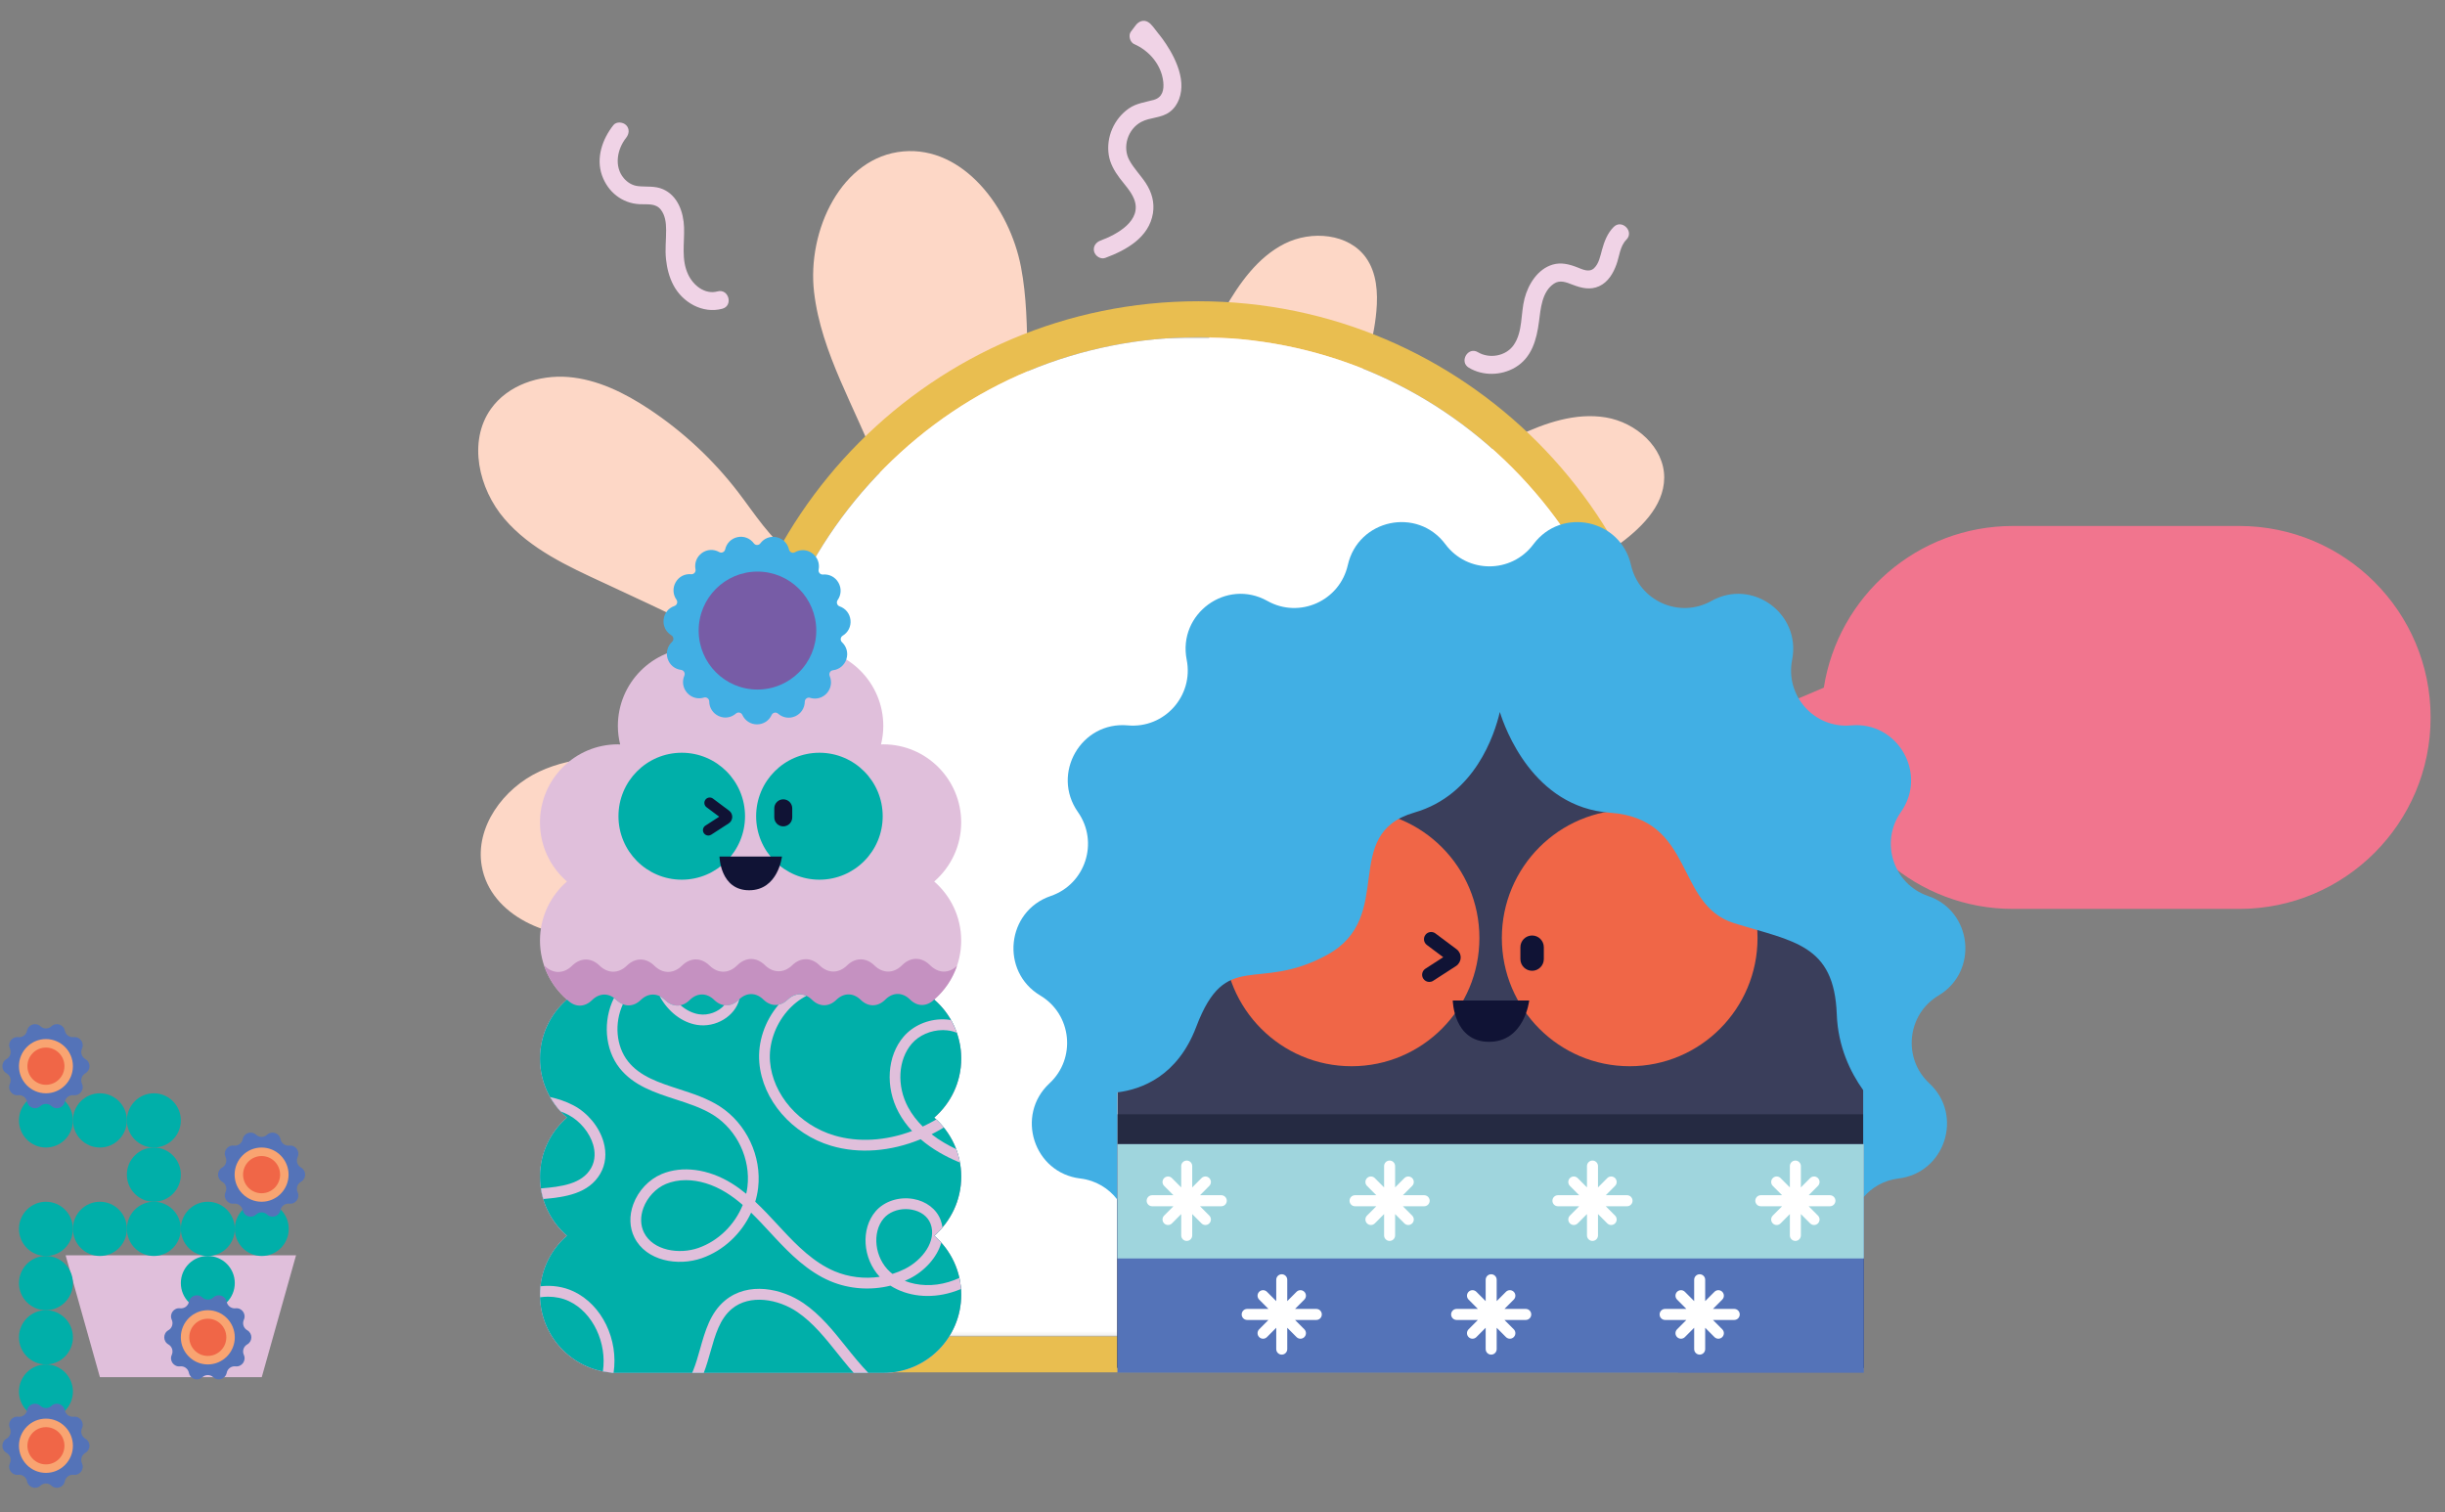 <svg viewBox="90 152.216 680 420.597" fill="none" xmlns="http://www.w3.org/2000/svg" xmlns:xlink="http://www.w3.org/1999/xlink" overflow="visible" width="680px" height="420.597px"><rect x="90" y="152.216" width="680" height="420.597" fill="#808080" stroke="none"/><g id="Master/Spot Illustration/Staying Home"><g id="Background" transform="translate(40 101) scale(1 1)"><g id="Background/Sunrise"><g id="Group 10"><path id="Fill 1" fill-rule="evenodd" clip-rule="evenodd" d="M431.846 231.977C456.095 227.516 479.331 217.636 499.368 203.268C505.975 198.531 512.801 192.203 512.847 184.073C512.894 175.603 504.96 168.698 496.606 167.309C488.251 165.92 479.781 168.808 472.129 172.437C457.784 179.241 444.77 188.84 434.034 200.538C430.474 204.416 427.057 208.61 422.455 211.169C417.853 213.728 411.621 214.237 407.629 210.804C400.363 204.557 405.91 192.859 411.486 185.067C421.685 170.814 431.257 155.166 432.803 137.708C433.253 132.619 432.9 127.15 429.964 122.967C425.15 116.108 414.738 115.223 407.255 118.997C399.773 122.771 394.692 129.998 390.524 137.267C385.364 146.268 381.107 155.788 377.839 165.634C375.584 172.432 373.719 179.546 369.48 185.32C365.241 191.093 357.838 195.271 350.951 193.307C343.541 191.196 339.6 183.113 337.93 175.591C334.292 159.204 337.118 141.956 333.956 125.469C330.793 108.984 317.938 91.849 301.216 93.323C284.05 94.836 274.418 115.312 276.405 132.429C278.391 149.547 288.015 164.679 294.025 180.83C297.203 189.371 298.806 200.389 291.94 206.38C286.104 211.471 276.736 209.998 270.435 205.498C264.134 200.997 259.974 194.186 255.255 188.045C248.341 179.049 239.924 171.209 230.46 164.951C223.682 160.468 216.138 156.725 208.039 156.069C199.939 155.412 191.2 158.333 186.507 164.966C180.116 173.999 183.102 187.138 190.309 195.534C197.516 203.93 207.943 208.72 217.99 213.358C226.628 217.345 235.232 221.404 243.804 225.533C249.366 228.211 255.049 231.019 259.251 235.541C263.453 240.064 265.911 246.741 263.798 252.54C259.739 263.684 244.269 263.611 232.469 262.427C221.499 261.327 209.97 261.149 199.979 265.81C189.988 270.47 182.089 281.219 183.981 292.081C186.402 305.97 203.072 313.039 217.078 311.42C231.084 309.803 451.043 309.006 457.831 310.717C477.981 315.796 500.056 315.649 518.777 306.63C527.998 302.189 536.971 294.247 537.131 284.013C537.353 269.86 521.307 261.332 507.328 259.111C494.083 257.005 480.43 257.503 467.374 260.569C457.653 262.851 447.892 266.57 437.99 265.288C428.087 264.005 418.169 255.162 420.29 245.404C421.29 240.807 425.041 233.686 431.846 231.977" fill="#FDD7C6"/><path id="Fill 3" fill-rule="evenodd" clip-rule="evenodd" d="M249.562 132.259C246.034 133.208 242.832 130.611 241.393 127.571C239.42 123.404 240.395 118.863 240.249 114.453C240.11 110.26 238.514 105.64 234.385 103.839C232.125 102.854 229.83 103.243 227.462 102.983C225.865 102.807 224.5 101.972 223.473 100.754C220.726 97.498 221.649 92.679 224.132 89.551C224.971 88.494 225.164 87.047 224.132 86.016C223.262 85.145 221.441 84.952 220.597 86.016C217.533 89.875 215.705 95.139 217.429 99.996C219.058 104.592 222.994 107.766 227.901 108.009C230.022 108.113 232.372 107.66 233.822 109.573C235.031 111.167 235.254 113.235 235.262 115.166C235.274 117.89 234.935 120.59 235.23 123.311C235.5 125.807 236.093 128.22 237.258 130.458C239.794 135.33 245.407 138.556 250.891 137.08C253.995 136.245 252.678 131.42 249.562 132.259" fill="#F0D3E6"/><g id="Group 7"><path id="Fill 5" fill-rule="evenodd" clip-rule="evenodd" d="M370.655 110.522C371.137 107.516 370.328 104.674 368.676 102.152C367.243 99.966 365.36 98.09 364.098 95.788C362.098 92.136 363.626 87.135 367.405 85.125C369.893 83.802 372.921 84.121 375.302 82.356C377.794 80.51 378.738 77.327 378.552 74.323C378.152 67.834 372.785 61.282 372.01 60.357C371.18 59.366 370.358 57.967 369.29 57.342C368.008 56.593 366.686 57.158 365.87 58.239C365.415 58.84 364.96 59.441 364.506 60.043C363.755 61.036 364.266 62.968 365.403 63.463C369.651 65.314 373.003 69.255 373.524 73.961C373.771 76.197 373.311 78.284 370.962 78.964C368.517 79.671 366.087 79.891 363.936 81.395C359.84 84.261 357.608 89.329 358.359 94.281C358.721 96.666 359.924 98.777 361.352 100.684C362.739 102.539 364.507 104.346 365.387 106.522C367.825 112.553 360.585 116.462 356.044 118.131C354.777 118.597 353.918 119.827 354.298 121.206C354.633 122.427 356.1 123.421 357.373 122.952C363.196 120.811 369.572 117.271 370.655 110.522Z" fill="#F0D3E6"/></g><path id="Fill 8" fill-rule="evenodd" clip-rule="evenodd" d="M458.505 153.481C462.413 155.818 467.489 155.714 471.397 153.415C476.013 150.697 477.362 145.7 478.012 140.723C478.486 137.089 478.821 132.302 482.214 130.084C483.875 128.998 485.583 129.708 487.429 130.421C489.828 131.35 492.294 131.935 494.746 130.82C497.234 129.689 498.677 127.222 499.571 124.75C500.397 122.466 500.536 119.674 502.326 117.877C504.6 115.595 501.066 112.059 498.79 114.342C497.031 116.107 496.182 118.384 495.534 120.743C495.066 122.444 494.683 124.56 493.321 125.818C491.935 127.098 490.091 126.117 488.575 125.529C486.408 124.69 484.13 124.128 481.829 124.807C477.652 126.041 475.044 130.258 474 134.259C472.91 138.437 473.553 143.493 470.978 147.184C468.797 150.311 464.196 151.057 461.028 149.164C458.26 147.508 455.743 151.83 458.505 153.481" fill="#F0D3E6"/></g></g></g><g id="Window 1" transform="translate(289 236) scale(0.996 1)"><g id="Window 1/Yellow Arch"><g id="Group 3"><path id="Fill 1" fill-rule="evenodd" clip-rule="evenodd" d="M134.859 -0.001V-0.001C60.885 -0.001 0.918 59.967 0.918 133.94V297.882H268.8V133.94C268.8 59.967 208.832 -0.001 134.859 -0.001M134.859 9.999C167.964 9.999 199.089 22.892 222.498 46.301C245.908 69.71 258.8 100.835 258.8 133.94V287.882H10.918V133.94C10.918 100.835 23.81 69.71 47.219 46.301C70.629 22.892 101.753 9.999 134.859 9.999" fill="#E9BE50"/></g><g id="Group 3_2"><mask id="mask0be966370-243b-4976-8b54-fceb30e94902" mask-type="alpha" maskUnits="userSpaceOnUse" x="10" y="10" width="249" height="278" fill="#ffffff"><path id="Clip 2" fill-rule="evenodd" clip-rule="evenodd" d="M10.918 10H258.8V287.882H10.918V10Z" fill="#ffffff"/></mask><g mask="url(#mask0be966370-243b-4976-8b54-fceb30e94902)"><path id="Fill 1_2" fill-rule="evenodd" clip-rule="evenodd" d="M134.859 9.999C167.964 9.999 199.089 22.892 222.498 46.301C245.908 69.71 258.8 100.834 258.8 133.94V287.882H10.918V133.94C10.918 100.834 23.81 69.71 47.219 46.301C70.629 22.892 101.753 9.999 134.859 9.999" fill="white"/></g></g></g></g><g id="Dialogue Box 2" transform="translate(567 286) scale(1 1)"><g id="Dialogue Box 2/Rose Rectircle"><g id="Group 3"><path id="Fill 1" fill-rule="evenodd" clip-rule="evenodd" d="M11.597 65.399L30.234 74.026C34.211 99.504 56.248 119.001 82.843 119.001L145.748 119.001C175.159 119.001 199 95.159 199 65.749C199 36.338 175.159 12.498 145.748 12.498L82.843 12.498C56.253 12.498 34.22 31.986 30.237 57.458L11.597 65.399Z" fill="#F1758E"/></g></g></g><g id="Plant 2" transform="translate(40 399) scale(0.995 1)"><g id="Plant 2/Flowering Cactus"><g id="Plant 2"><path id="Fill 5" fill-rule="evenodd" clip-rule="evenodd" d="M68.592 102.332H133.001L123.419 136.22H78.175L68.592 102.332Z" fill="#E0BFDB"/><path id="Fill 7" fill-rule="evenodd" clip-rule="evenodd" d="M85.714 94.983C85.714 99.148 82.338 102.524 78.173 102.524C74.009 102.524 70.633 99.148 70.633 94.983C70.633 90.819 74.009 87.443 78.173 87.443C82.338 87.443 85.714 90.819 85.714 94.983" fill="#00AFA9"/><path id="Fill 9" fill-rule="evenodd" clip-rule="evenodd" d="M70.634 94.983C70.634 99.148 67.258 102.524 63.093 102.524C58.929 102.524 55.553 99.148 55.553 94.983C55.553 90.819 58.929 87.443 63.093 87.443C67.258 87.443 70.634 90.819 70.634 94.983" fill="#00AFA9"/><path id="Fill 11" fill-rule="evenodd" clip-rule="evenodd" d="M70.634 110.065C70.634 114.229 67.258 117.605 63.093 117.605C58.929 117.605 55.553 114.229 55.553 110.065C55.553 105.9 58.929 102.524 63.093 102.524C67.258 102.524 70.634 105.9 70.634 110.065" fill="#00AFA9"/><path id="Fill 13" fill-rule="evenodd" clip-rule="evenodd" d="M70.634 125.146C70.634 129.311 67.258 132.687 63.093 132.687C58.929 132.687 55.553 129.311 55.553 125.146C55.553 120.981 58.929 117.605 63.093 117.605C67.258 117.605 70.634 120.981 70.634 125.146" fill="#00AFA9"/><path id="Fill 15" fill-rule="evenodd" clip-rule="evenodd" d="M70.634 140.227C70.634 144.392 67.258 147.769 63.093 147.769C58.929 147.769 55.553 144.392 55.553 140.227C55.553 136.063 58.929 132.688 63.093 132.688C67.258 132.688 70.634 136.063 70.634 140.227" fill="#00AFA9"/><g id="Group 19"><path id="Fill 17" fill-rule="evenodd" clip-rule="evenodd" d="M64.624 144.218V144.218C65.921 143.025 68.025 143.708 68.373 145.436C68.605 146.589 69.682 147.372 70.851 147.237C72.602 147.033 73.902 148.822 73.168 150.425V150.426C72.677 151.495 73.089 152.762 74.114 153.339C75.65 154.203 75.65 156.415 74.114 157.281C73.089 157.858 72.677 159.124 73.168 160.194C73.902 161.796 72.602 163.586 70.851 163.382C69.682 163.246 68.605 164.03 68.373 165.183C68.025 166.911 65.921 167.595 64.624 166.401C63.758 165.604 62.427 165.604 61.561 166.401C60.264 167.595 58.16 166.911 57.812 165.183C57.58 164.03 56.503 163.246 55.334 163.382C53.583 163.586 52.283 161.796 53.017 160.194C53.507 159.124 53.096 157.858 52.071 157.281C50.534 156.415 50.534 154.203 52.071 153.339C53.096 152.762 53.507 151.495 53.017 150.426V150.425C52.283 148.822 53.583 147.033 55.334 147.237C56.503 147.372 57.58 146.589 57.812 145.436C58.16 143.708 60.264 143.025 61.561 144.218C62.427 145.015 63.758 145.015 64.624 144.218" fill="#5473B8"/></g><path id="Fill 20" fill-rule="evenodd" clip-rule="evenodd" d="M70.634 155.309C70.634 159.473 67.258 162.849 63.093 162.849C58.929 162.849 55.553 159.473 55.553 155.309C55.553 151.144 58.929 147.768 63.093 147.768C67.258 147.768 70.634 151.144 70.634 155.309" fill="#F9A471"/><path id="Fill 22" fill-rule="evenodd" clip-rule="evenodd" d="M68.267 155.309C68.267 158.167 65.95 160.484 63.092 160.484C60.233 160.484 57.916 158.167 57.916 155.309C57.916 152.451 60.233 150.133 63.092 150.133C65.95 150.133 68.267 152.451 68.267 155.309" fill="#F06647"/><path id="Fill 24" fill-rule="evenodd" clip-rule="evenodd" d="M100.796 94.983C100.796 99.148 97.42 102.524 93.255 102.524C89.091 102.524 85.715 99.148 85.715 94.983C85.715 90.819 89.091 87.443 93.255 87.443C97.42 87.443 100.796 90.819 100.796 94.983" fill="#00AFA9"/><path id="Fill 26" fill-rule="evenodd" clip-rule="evenodd" d="M100.796 79.902C100.796 84.066 97.42 87.443 93.255 87.443C89.091 87.443 85.715 84.066 85.715 79.902C85.715 75.737 89.091 72.361 93.255 72.361C97.42 72.361 100.796 75.737 100.796 79.902" fill="#00AFA9"/><path id="Fill 28" fill-rule="evenodd" clip-rule="evenodd" d="M100.796 64.821C100.796 68.985 97.42 72.361 93.255 72.361C89.091 72.361 85.715 68.985 85.715 64.821C85.715 60.656 89.091 57.28 93.255 57.28C97.42 57.28 100.796 60.656 100.796 64.821" fill="#00AFA9"/><path id="Fill 30" fill-rule="evenodd" clip-rule="evenodd" d="M85.714 64.821C85.714 68.985 82.338 72.361 78.173 72.361C74.009 72.361 70.633 68.985 70.633 64.821C70.633 60.656 74.009 57.28 78.173 57.28C82.338 57.28 85.714 60.656 85.714 64.821" fill="#00AFA9"/><path id="Fill 32" fill-rule="evenodd" clip-rule="evenodd" d="M70.634 64.821C70.634 68.985 67.258 72.361 63.093 72.361C58.929 72.361 55.553 68.985 55.553 64.821C55.553 60.656 58.929 57.28 63.093 57.28C67.258 57.28 70.634 60.656 70.634 64.821" fill="#00AFA9"/><g id="Group 36"><path id="Fill 34" fill-rule="evenodd" clip-rule="evenodd" d="M64.624 38.648V38.648C65.921 37.454 68.025 38.137 68.373 39.866C68.605 41.019 69.682 41.801 70.851 41.667C72.602 41.462 73.902 43.252 73.168 44.855C72.677 45.924 73.089 47.191 74.114 47.768C75.65 48.633 75.65 50.845 74.114 51.71C73.089 52.287 72.677 53.553 73.168 54.623C73.902 56.225 72.602 58.015 70.851 57.812C69.682 57.676 68.605 58.459 68.373 59.612C68.025 61.34 65.921 62.024 64.624 60.831C63.758 60.034 62.427 60.034 61.561 60.831C60.264 62.024 58.16 61.34 57.812 59.612C57.58 58.459 56.503 57.676 55.334 57.812C53.583 58.015 52.283 56.225 53.017 54.623C53.507 53.553 53.096 52.287 52.071 51.71C50.534 50.845 50.534 48.633 52.071 47.768C53.096 47.191 53.507 45.924 53.017 44.855C52.283 43.252 53.583 41.462 55.334 41.667C56.503 41.801 57.58 41.019 57.812 39.866C58.16 38.137 60.264 37.454 61.561 38.648C62.427 39.444 63.758 39.444 64.624 38.648" fill="#5473B8"/></g><path id="Fill 37" fill-rule="evenodd" clip-rule="evenodd" d="M70.634 49.739C70.634 53.904 67.258 57.28 63.093 57.28C58.929 57.28 55.553 53.904 55.553 49.739C55.553 45.575 58.929 42.198 63.093 42.198C67.258 42.198 70.634 45.575 70.634 49.739" fill="#F9A471"/><path id="Fill 39" fill-rule="evenodd" clip-rule="evenodd" d="M68.267 49.739C68.267 52.597 65.95 54.915 63.092 54.915C60.233 54.915 57.916 52.597 57.916 49.739C57.916 46.881 60.233 44.563 63.092 44.563C65.95 44.563 68.267 46.881 68.267 49.739" fill="#F06647"/><path id="Fill 41" fill-rule="evenodd" clip-rule="evenodd" d="M115.878 94.983C115.878 99.148 112.502 102.524 108.337 102.524C104.173 102.524 100.797 99.148 100.797 94.983C100.797 90.819 104.173 87.443 108.337 87.443C112.502 87.443 115.878 90.819 115.878 94.983" fill="#00AFA9"/><path id="Fill 43" fill-rule="evenodd" clip-rule="evenodd" d="M115.878 110.065C115.878 114.229 112.502 117.605 108.337 117.605C104.173 117.605 100.797 114.229 100.797 110.065C100.797 105.9 104.173 102.524 108.337 102.524C112.502 102.524 115.878 105.9 115.878 110.065" fill="#00AFA9"/><path id="Fill 45" fill-rule="evenodd" clip-rule="evenodd" d="M130.958 94.983C130.958 99.148 127.582 102.524 123.417 102.524C119.253 102.524 115.877 99.148 115.877 94.983C115.877 90.819 119.253 87.443 123.417 87.443C127.582 87.443 130.958 90.819 130.958 94.983" fill="#00AFA9"/><path id="Fill 47" fill-rule="evenodd" clip-rule="evenodd" d="M124.903 68.811V68.811C126.2 67.618 128.304 68.3 128.652 70.029C128.884 71.183 129.961 71.965 131.13 71.829C132.881 71.626 134.181 73.415 133.447 75.019C132.956 76.088 133.368 77.355 134.393 77.931C135.929 78.796 135.929 81.007 134.393 81.874C133.368 82.451 132.956 83.716 133.447 84.787C134.181 86.388 132.881 88.178 131.13 87.975C129.961 87.84 128.884 88.623 128.652 89.775C128.304 91.504 126.2 92.188 124.903 90.993C124.037 90.198 122.705 90.198 121.84 90.993C120.543 92.188 118.439 91.504 118.091 89.775C117.859 88.623 116.782 87.84 115.613 87.975C113.862 88.178 112.562 86.388 113.296 84.787C113.786 83.716 113.375 82.451 112.35 81.874C110.813 81.007 110.813 78.796 112.35 77.931C113.375 77.355 113.786 76.088 113.296 75.019C112.562 73.415 113.862 71.626 115.613 71.829C116.782 71.965 117.859 71.183 118.091 70.029C118.439 68.3 120.543 67.618 121.84 68.811C122.705 69.608 124.037 69.608 124.903 68.811" fill="#5473B8"/><path id="Fill 49" fill-rule="evenodd" clip-rule="evenodd" d="M130.913 79.902C130.913 84.066 127.537 87.443 123.372 87.443C119.208 87.443 115.832 84.066 115.832 79.902C115.832 75.737 119.208 72.361 123.372 72.361C127.537 72.361 130.913 75.737 130.913 79.902" fill="#F9A471"/><path id="Fill 51" fill-rule="evenodd" clip-rule="evenodd" d="M128.546 79.902C128.546 82.76 126.229 85.078 123.37 85.078C120.512 85.078 118.195 82.76 118.195 79.902C118.195 77.044 120.512 74.726 123.37 74.726C126.229 74.726 128.546 77.044 128.546 79.902" fill="#F06647"/><path id="Fill 53" fill-rule="evenodd" clip-rule="evenodd" d="M109.868 114.055V114.055C111.165 112.862 113.269 113.545 113.617 115.274C113.849 116.427 114.926 117.209 116.095 117.074C117.846 116.87 119.146 118.66 118.412 120.263C117.921 121.332 118.333 122.599 119.358 123.176C120.894 124.04 120.894 126.253 119.358 127.118C118.333 127.695 117.921 128.961 118.412 130.031C119.146 131.633 117.846 133.423 116.095 133.22C114.926 133.084 113.849 133.867 113.617 135.02C113.269 136.748 111.165 137.432 109.868 136.238C109.002 135.442 107.67 135.442 106.805 136.238C105.508 137.432 103.404 136.748 103.056 135.02C102.824 133.867 101.747 133.084 100.578 133.22C98.827 133.423 97.527 131.633 98.261 130.031C98.751 128.961 98.34 127.695 97.315 127.118C95.778 126.253 95.778 124.04 97.315 123.176C98.34 122.599 98.751 121.332 98.261 120.263C97.527 118.66 98.827 116.87 100.578 117.074C101.747 117.209 102.824 116.427 103.056 115.274C103.404 113.545 105.508 112.862 106.805 114.055C107.67 114.852 109.002 114.852 109.868 114.055" fill="#5473B8"/><path id="Fill 55" fill-rule="evenodd" clip-rule="evenodd" d="M115.878 125.146C115.878 129.311 112.502 132.687 108.337 132.687C104.173 132.687 100.797 129.311 100.797 125.146C100.797 120.981 104.173 117.605 108.337 117.605C112.502 117.605 115.878 120.981 115.878 125.146" fill="#F9A471"/><path id="Fill 57" fill-rule="evenodd" clip-rule="evenodd" d="M113.511 125.146C113.511 128.004 111.194 130.322 108.335 130.322C105.477 130.322 103.16 128.004 103.16 125.146C103.16 122.288 105.477 119.97 108.335 119.97C111.194 119.97 113.511 122.288 113.511 125.146" fill="#F06647"/></g></g></g><g id="Master/Worms/Jae" transform="translate(353 219) scale(0.997 1)"><g id="Master/Worms/Jae"><g id="Body/Jae" transform="translate(47.918 130.42) scale(1 1)"><g id="Body/Jae/Charcoal"><g id="Group 9"><path id="Fill 1" fill-rule="evenodd" clip-rule="evenodd" d="M0.001 104.107V183.221H208.214V104.107C208.214 46.61 161.604 0 104.108 0C46.611 0 0.001 46.61 0.001 104.107Z" fill="#3A3E5B"/><path id="Fill 3" fill-rule="evenodd" clip-rule="evenodd" d="M100.977 63.669C100.977 83.365 85.01 99.332 65.315 99.332C45.619 99.332 29.652 83.365 29.652 63.669C29.652 43.974 45.619 28.006 65.315 28.006C85.01 28.006 100.977 43.974 100.977 63.669" fill="#F06647"/><path id="Fill 5" fill-rule="evenodd" clip-rule="evenodd" d="M178.563 63.669C178.563 83.365 162.596 99.332 142.9 99.332C123.205 99.332 107.238 83.365 107.238 63.669C107.238 43.974 123.205 28.006 142.9 28.006C162.596 28.006 178.563 43.974 178.563 63.669" fill="#F06647"/><path id="Fill 7" fill-rule="evenodd" clip-rule="evenodd" d="M0 183.221H208.214V112.697H0V183.221Z" fill="#252A42"/></g></g></g><g id="Eyes/Jae" transform="translate(124.918 186.42) scale(1 1)"><g id="Eyes/Jae/Naughty"><g id="Group 7"><g id="Group 3"><path id="Fill 1" fill-rule="evenodd" clip-rule="evenodd" d="M38.68 16.788V16.788C36.874 16.788 35.41 15.324 35.41 13.519V10.244C35.41 8.438 36.874 6.974 38.68 6.974C40.486 6.974 41.95 8.438 41.95 10.244V13.519C41.95 15.324 40.486 16.788 38.68 16.788" fill="#101335"/></g><g id="Group 6"><path id="Fill 4" fill-rule="evenodd" clip-rule="evenodd" d="M10.002 19.891C9.345 19.891 8.701 19.567 8.318 18.974C7.721 18.045 7.988 16.808 8.917 16.209L13.889 13.006L9.321 9.604C8.436 8.944 8.252 7.691 8.912 6.805C9.572 5.92 10.825 5.736 11.711 6.396L17.604 10.786C18.354 11.345 18.783 12.237 18.751 13.172C18.72 14.106 18.231 14.967 17.444 15.474L11.083 19.572C10.748 19.788 10.373 19.891 10.002 19.891" fill="#101335"/></g></g></g></g><g id="Mouth/Jae" transform="translate(132.77 206.476) scale(0.975 1)"><g id="Mouth/Jae/Smiling Black"><g id="Group 3"><path id="Fill 1" fill-rule="evenodd" clip-rule="evenodd" d="M8.918 5H30.788C30.788 5 29.476 16.489 19.3 16.489C9.123 16.489 8.918 5 8.918 5" fill="#101335"/></g></g></g><g id="Hair/Jae" transform="translate(5.918 0.42) scale(1 1)"><g id="Hair/Jae/Blue Waves"><g id="Group 3"><path id="Fill 1" fill-rule="evenodd" clip-rule="evenodd" d="M271.055 209.668C282.288 202.978 280.525 186.198 268.146 181.99C258.452 178.694 254.655 167.003 260.559 158.639V158.639C268.1 147.958 259.663 133.347 246.644 134.537H246.643C236.448 135.469 228.222 126.334 230.215 116.291C232.759 103.466 219.11 93.549 207.7 99.932H207.699C198.764 104.931 187.534 99.931 185.27 89.946V89.946C182.378 77.195 165.874 73.687 158.047 84.16C151.917 92.36 139.624 92.36 133.494 84.16C125.666 73.687 109.163 77.195 106.272 89.946V89.946C104.008 99.931 92.778 104.931 83.842 99.932C72.432 93.549 58.782 103.466 61.326 116.291C63.32 126.334 55.094 135.469 44.898 134.537C31.878 133.347 23.442 147.958 30.983 158.639V158.639C36.888 167.003 33.089 178.694 23.396 181.99C11.017 186.198 9.253 202.978 20.487 209.668C29.283 214.907 30.568 227.132 23.053 234.086C13.456 242.965 18.67 259.012 31.654 260.554C35.972 261.068 39.554 263.294 41.95 266.396V236.606C48.737 235.776 58.779 232.099 63.988 218.372C72.314 196.433 80.926 209.018 100.45 198.395C119.973 187.772 103.895 164.804 124.853 158.775C141.739 153.918 147.194 137.141 148.678 130.801C150.052 135.231 157.955 157.304 179.381 158.819C203.204 160.503 197.429 184.421 214.033 189.548C230.637 194.674 241.947 195.396 242.669 214.888C243.001 223.853 246.429 230.939 250.034 235.983V265.862C252.419 263.044 255.824 261.038 259.888 260.554C272.871 259.012 278.085 242.965 268.489 234.086C260.974 227.132 262.258 214.907 271.055 209.668" fill="#41AFE4"/></g></g></g><g id="Clothes/Jae" transform="translate(47.918 251.42) scale(1 1)"><g id="Clothes/Jae/Snow Crystals"><g id="Group 18"><path id="Fill 1" fill-rule="evenodd" clip-rule="evenodd" d="M0 63.581H208.214V0.001H0V63.581Z" fill="#5473B8"/><path id="Fill 2" fill-rule="evenodd" clip-rule="evenodd" d="M0 31.791H208.214V-0.001H0V31.791Z" fill="#9FD5DD"/><g id="Group 17"><path id="Fill 3" fill-rule="evenodd" clip-rule="evenodd" d="M28.974 14.206H23.039L25.631 11.614C26.231 11.015 26.231 10.042 25.631 9.443C25.032 8.843 24.06 8.843 23.46 9.443L20.868 12.036V6.1C20.868 5.253 20.18 4.565 19.332 4.565C18.484 4.565 17.796 5.253 17.796 6.1V12.035L15.204 9.443C14.605 8.843 13.633 8.843 13.034 9.443C12.434 10.042 12.434 11.015 13.034 11.614L15.625 14.206H9.692C8.843 14.206 8.156 14.894 8.156 15.742C8.156 16.59 8.843 17.277 9.692 17.277H15.625L13.034 19.87C12.434 20.469 12.434 21.441 13.034 22.041C13.333 22.341 13.726 22.491 14.12 22.491C14.512 22.491 14.905 22.341 15.204 22.041L17.796 19.449V25.383C17.796 26.232 18.484 26.918 19.332 26.918C20.18 26.918 20.868 26.232 20.868 25.383V19.448L23.46 22.041C23.76 22.341 24.153 22.491 24.545 22.491C24.939 22.491 25.331 22.341 25.631 22.041C26.231 21.441 26.231 20.469 25.631 19.87L23.039 17.277H28.974C29.822 17.277 30.509 16.59 30.509 15.742C30.509 14.894 29.822 14.206 28.974 14.206" fill="white"/><path id="Fill 5" fill-rule="evenodd" clip-rule="evenodd" d="M85.57 14.206H79.633L82.225 11.614C82.826 11.015 82.826 10.042 82.225 9.443C81.626 8.843 80.654 8.843 80.055 9.443L77.463 12.035V6.1C77.463 5.253 76.775 4.565 75.927 4.565C75.081 4.565 74.392 5.253 74.392 6.1V12.036L71.799 9.443C71.201 8.843 70.228 8.843 69.629 9.443C69.028 10.042 69.028 11.015 69.629 11.614L72.221 14.206H66.287C65.439 14.206 64.751 14.894 64.751 15.742C64.751 16.59 65.439 17.277 66.287 17.277H72.221L69.629 19.87C69.028 20.469 69.028 21.441 69.629 22.041C69.928 22.341 70.322 22.491 70.715 22.491C71.106 22.491 71.501 22.341 71.799 22.041L74.392 19.448V25.383C74.392 26.232 75.081 26.918 75.927 26.918C76.775 26.918 77.463 26.232 77.463 25.383V19.449L80.055 22.041C80.355 22.341 80.749 22.491 81.141 22.491C81.534 22.491 81.925 22.341 82.225 22.041C82.826 21.441 82.826 20.469 82.225 19.87L79.633 17.277H85.57C86.418 17.277 87.105 16.59 87.105 15.742C87.105 14.894 86.418 14.206 85.57 14.206" fill="white"/><path id="Fill 7" fill-rule="evenodd" clip-rule="evenodd" d="M142.164 14.206H136.229L138.822 11.614C139.422 11.015 139.422 10.042 138.822 9.443C138.223 8.843 137.251 8.843 136.65 9.443L134.059 12.036V6.1C134.059 5.253 133.371 4.565 132.522 4.565C131.675 4.565 130.987 5.253 130.987 6.1V12.035L128.395 9.443C127.796 8.843 126.824 8.843 126.225 9.443C125.625 10.042 125.625 11.015 126.225 11.614L128.816 14.206H122.882C122.034 14.206 121.347 14.894 121.347 15.742C121.347 16.59 122.034 17.277 122.882 17.277H128.816L126.225 19.87C125.625 20.469 125.625 21.441 126.225 22.041C126.524 22.341 126.917 22.491 127.31 22.491C127.703 22.491 128.096 22.341 128.395 22.041L130.987 19.449V25.383C130.987 26.232 131.675 26.918 132.522 26.918C133.371 26.918 134.059 26.232 134.059 25.383V19.448L136.65 22.041C136.95 22.341 137.344 22.491 137.736 22.491C138.129 22.491 138.522 22.341 138.822 22.041C139.422 21.441 139.422 20.469 138.822 19.87L136.229 17.277H142.164C143.012 17.277 143.699 16.59 143.699 15.742C143.699 14.894 143.012 14.206 142.164 14.206" fill="white"/><path id="Fill 9" fill-rule="evenodd" clip-rule="evenodd" d="M179.478 17.277H185.413L182.82 19.87C182.22 20.469 182.22 21.441 182.82 22.041C183.12 22.34 183.513 22.491 183.906 22.491C184.298 22.491 184.691 22.34 184.991 22.041L187.583 19.448V25.383C187.583 26.232 188.271 26.918 189.12 26.918C189.967 26.918 190.655 26.232 190.655 25.383V19.449L193.247 22.041C193.546 22.34 193.939 22.491 194.332 22.491C194.725 22.491 195.118 22.34 195.417 22.041C196.017 21.441 196.017 20.469 195.417 19.87L192.826 17.277H198.76C199.609 17.277 200.296 16.59 200.296 15.742C200.296 14.894 199.609 14.206 198.76 14.206H192.826L195.417 11.614C196.017 11.015 196.017 10.042 195.417 9.443C194.818 8.843 193.846 8.843 193.247 9.443L190.655 12.035V6.1C190.655 5.253 189.967 4.565 189.12 4.565C188.271 4.565 187.583 5.253 187.583 6.1V12.036L184.991 9.443C184.391 8.843 183.419 8.843 182.82 9.443C182.22 10.042 182.22 11.015 182.82 11.614L185.413 14.206H179.478C178.629 14.206 177.942 14.894 177.942 15.742C177.942 16.59 178.629 17.277 179.478 17.277" fill="white"/><path id="Fill 11" fill-rule="evenodd" clip-rule="evenodd" d="M55.483 45.828H49.548L52.141 43.236C52.74 42.636 52.74 41.663 52.141 41.065C51.541 40.465 50.569 40.465 49.968 41.065L47.377 43.657V37.721C47.377 36.874 46.69 36.187 45.842 36.187C44.995 36.187 44.306 36.874 44.306 37.721V43.657L41.714 41.065C41.114 40.465 40.142 40.465 39.544 41.065C38.944 41.663 38.944 42.636 39.544 43.236L42.135 45.828H36.2C35.352 45.828 34.666 46.514 34.666 47.364C34.666 48.212 35.352 48.898 36.2 48.898H42.135L39.544 51.492C38.944 52.09 38.944 53.062 39.544 53.663C39.843 53.962 40.236 54.112 40.629 54.112C41.022 54.112 41.414 53.962 41.714 53.663L44.306 51.069V57.005C44.306 57.852 44.995 58.539 45.842 58.539C46.69 58.539 47.377 57.852 47.377 57.005V51.071L49.968 53.663C50.27 53.962 50.663 54.112 51.054 54.112C51.447 54.112 51.84 53.962 52.141 53.663C52.74 53.062 52.74 52.09 52.141 51.492L49.547 48.898H55.483C56.331 48.898 57.019 48.212 57.019 47.364C57.019 46.514 56.331 45.828 55.483 45.828" fill="white"/><path id="Fill 13" fill-rule="evenodd" clip-rule="evenodd" d="M113.905 45.828H107.969L110.561 43.236C111.162 42.636 111.162 41.663 110.561 41.065C109.962 40.465 108.99 40.465 108.39 41.065L105.799 43.657V37.721C105.799 36.874 105.111 36.187 104.263 36.187C103.415 36.187 102.727 36.874 102.727 37.721V43.657L100.135 41.065C99.536 40.465 98.564 40.465 97.964 41.065C97.364 41.663 97.364 42.636 97.964 43.236L100.555 45.828H94.622C93.774 45.828 93.087 46.514 93.087 47.364C93.087 48.212 93.774 48.898 94.622 48.898H100.556L97.964 51.492C97.364 52.09 97.364 53.062 97.964 53.663C98.263 53.962 98.657 54.112 99.05 54.112C99.442 54.112 99.836 53.962 100.135 53.663L102.727 51.069V57.005C102.727 57.852 103.415 58.539 104.263 58.539C105.111 58.539 105.799 57.852 105.799 57.005V51.071L108.39 53.663C108.69 53.962 109.083 54.112 109.476 54.112C109.869 54.112 110.261 53.962 110.561 53.663C111.162 53.062 111.162 52.09 110.561 51.492L107.969 48.898H113.905C114.753 48.898 115.44 48.212 115.44 47.364C115.44 46.514 114.753 45.828 113.905 45.828" fill="white"/><path id="Fill 15" fill-rule="evenodd" clip-rule="evenodd" d="M172.066 45.828H166.131L168.723 43.236C169.323 42.636 169.323 41.663 168.723 41.065C168.124 40.465 167.152 40.465 166.551 41.065L163.96 43.657V37.721C163.96 36.874 163.272 36.187 162.424 36.187C161.577 36.187 160.889 36.874 160.889 37.721V43.657L158.296 41.065C157.697 40.465 156.725 40.465 156.126 41.065C155.526 41.663 155.526 42.636 156.126 43.236L158.717 45.828H152.783C151.935 45.828 151.248 46.514 151.248 47.364C151.248 48.212 151.935 48.898 152.783 48.898H158.717L156.126 51.492C155.526 52.09 155.526 53.062 156.126 53.663C156.425 53.962 156.818 54.112 157.211 54.112C157.604 54.112 157.997 53.962 158.296 53.663L160.889 51.069V57.005C160.889 57.852 161.577 58.539 162.424 58.539C163.272 58.539 163.96 57.852 163.96 57.005V51.071L166.551 53.663C166.852 53.962 167.245 54.112 167.637 54.112C168.03 54.112 168.423 53.962 168.723 53.663C169.323 53.062 169.323 52.09 168.723 51.492L166.13 48.898H172.066C172.914 48.898 173.601 48.212 173.601 47.364C173.601 46.514 172.914 45.828 172.066 45.828" fill="white"/></g></g></g></g></g></g><g id="Master/Worms/Poh" transform="translate(147 219) scale(0.997 1)"><g id="Master/Worms/Poh"><g id="Body/Poh" transform="translate(92.457 113.4) scale(1 1)"><g id="Body/Poh/Lavender"><g id="Group 11"><g id="Group 3"><path id="Fill 1" fill-rule="evenodd" clip-rule="evenodd" d="M118.501 81.397C118.501 74.833 115.578 68.962 110.977 64.978C115.578 60.994 118.501 55.123 118.501 48.559C118.501 36.559 108.773 26.831 96.773 26.831C96.559 26.831 96.351 26.856 96.138 26.863C96.537 25.214 96.773 23.501 96.773 21.729C96.773 9.728 87.045 0 75.045 0C69.079 0 63.678 2.408 59.751 6.3C55.824 2.408 50.423 0 44.457 0C32.457 0 22.729 9.728 22.729 21.729C22.729 23.501 22.964 25.214 23.364 26.863C23.151 26.856 22.943 26.831 22.729 26.831C10.729 26.831 1 36.559 1 48.559C1 55.123 3.924 60.994 8.524 64.978C3.924 68.962 1 74.833 1 81.397C1 87.961 3.924 93.832 8.524 97.816C3.924 101.8 1 107.671 1 114.235C1 120.799 3.924 126.669 8.524 130.654C3.924 134.638 1 140.508 1 147.073C1 153.637 3.924 159.507 8.524 163.492C3.924 167.476 1 173.346 1 179.91C1 191.305 9.776 200.634 20.937 201.548L20.934 201.639H96.773C108.773 201.639 118.501 191.91 118.501 179.91C118.501 173.346 115.578 167.476 110.977 163.492C115.578 159.507 118.501 153.637 118.501 147.073C118.501 140.508 115.578 134.638 110.977 130.654C115.578 126.669 118.501 120.799 118.501 114.235C118.501 107.671 115.578 101.8 110.977 97.816C115.578 93.832 118.501 87.961 118.501 81.397" fill="#E0BFDB"/></g><path id="Fill 4" fill-rule="evenodd" clip-rule="evenodd" d="M58.201 46.82C58.201 56.569 50.298 64.472 40.549 64.472C30.8 64.472 22.896 56.569 22.896 46.82C22.896 37.071 30.8 29.168 40.549 29.168C50.298 29.168 58.201 37.071 58.201 46.82" fill="#00AFA9"/><path id="Fill 6" fill-rule="evenodd" clip-rule="evenodd" d="M96.605 46.82C96.605 56.569 88.702 64.472 78.953 64.472C69.203 64.472 61.299 56.569 61.299 46.82C61.299 37.071 69.203 29.168 78.953 29.168C88.702 29.168 96.605 37.071 96.605 46.82" fill="#00AFA9"/><g id="Group 10"><path id="Fill 8" fill-rule="evenodd" clip-rule="evenodd" d="M2.119 88.282L2.337 88.479C4.639 90.679 7.574 90.679 9.876 88.479L10.037 88.325C12.354 86.11 15.313 86.126 17.62 88.367C19.943 90.623 22.924 90.623 25.247 88.367C27.554 86.126 30.512 86.11 32.83 88.324L32.98 88.469C35.282 90.669 38.218 90.669 40.519 88.469L40.701 88.295C43.003 86.095 45.938 86.095 48.24 88.295L48.359 88.409C50.661 90.609 53.597 90.609 55.898 88.409L56.142 88.176C58.444 85.976 61.379 85.976 63.682 88.176L63.801 88.29C66.102 90.49 69.037 90.49 71.34 88.29L71.396 88.236C73.698 86.036 76.634 86.036 78.935 88.236L79.072 88.366C81.374 90.566 84.309 90.566 86.611 88.366L86.707 88.276C89.009 86.076 91.943 86.076 94.246 88.276L94.351 88.377C96.654 90.577 99.589 90.577 101.89 88.377L102.148 88.132C104.45 85.932 107.385 85.932 109.687 88.132L109.896 88.332C112.198 90.532 115.032 90.626 117.334 88.427C116.073 92.099 113.852 95.326 110.976 97.816C115.578 101.801 118.501 107.671 118.501 114.235C118.501 120.8 115.578 126.67 110.976 130.654C115.578 134.638 118.501 140.509 118.501 147.073C118.501 153.637 115.578 159.508 110.976 163.492C115.578 167.476 118.501 173.346 118.501 179.91C118.501 191.91 108.773 201.639 96.773 201.639H20.933L20.936 201.549C9.776 200.635 1 191.305 1 179.91C1 173.346 3.924 167.476 8.524 163.492C3.924 159.508 1 153.637 1 147.073C1 140.509 3.924 134.638 8.524 130.654C3.924 126.67 1 120.8 1 114.235C1 107.671 3.924 101.801 8.524 97.816C5.611 95.294 3.371 92.014 2.119 88.282" fill="#C591C1"/></g></g></g></g><g id="Eyes/Poh" transform="translate(131.918 153.017) scale(1 1)"><g id="Eyes/Poh/Naughty"><g id="Group 7"><g id="Group 3"><path id="Fill 1" fill-rule="evenodd" clip-rule="evenodd" d="M8.501 12.577C8.009 12.577 7.525 12.334 7.239 11.89C6.79 11.193 6.991 10.264 7.688 9.816L11.535 7.337L7.999 4.703C7.335 4.208 7.197 3.268 7.692 2.604C8.188 1.939 9.126 1.803 9.792 2.298L14.306 5.66C14.872 6.082 15.195 6.756 15.172 7.462C15.147 8.167 14.778 8.817 14.185 9.199L9.313 12.338C9.062 12.5 8.779 12.577 8.501 12.577" fill="#101335"/></g><g id="Group 6"><path id="Fill 4" fill-rule="evenodd" clip-rule="evenodd" d="M29.405 10.026V10.026C28.022 10.026 26.901 8.905 26.901 7.522V5.013C26.901 3.63 28.022 2.508 29.405 2.508C30.789 2.508 31.91 3.63 31.91 5.013V7.522C31.91 8.905 30.789 10.026 29.405 10.026" fill="#101335"/></g></g></g></g><g id="Mouth/Poh" transform="translate(131.904 166.433) scale(0.976 1)"><g id="Mouth/Poh/Similing Black"><g id="Group 3"><path id="Fill 1" fill-rule="evenodd" clip-rule="evenodd" d="M29.769 5C29.769 5 28.698 14.377 20.392 14.377C12.086 14.377 11.918 5 11.918 5H29.769Z" fill="#101335"/></g></g></g><g id="Hair/Poh" transform="translate(80.918 60.5) scale(1 1)"><g id="Hair/Poh/Flower Bun"><g id="Group 5"><path id="Fill 1" fill-rule="evenodd" clip-rule="evenodd" d="M49.384 51.224C49.651 50.977 49.781 50.628 49.743 50.265C49.706 49.903 49.505 49.587 49.194 49.401C47.67 48.485 46.838 46.815 47.026 45.044C47.211 43.272 48.371 41.818 50.052 41.247C50.395 41.132 50.656 40.866 50.769 40.52C50.881 40.174 50.825 39.804 50.616 39.506C49.594 38.048 49.51 36.184 50.399 34.644C51.286 33.102 52.936 32.248 54.703 32.415C55.064 32.448 55.411 32.313 55.654 32.043C55.897 31.773 55.995 31.413 55.926 31.056C55.581 29.307 56.259 27.572 57.696 26.528C59.132 25.483 60.986 25.378 62.534 26.251C62.85 26.43 63.222 26.449 63.553 26.301C63.885 26.153 64.121 25.865 64.201 25.51C64.595 23.773 65.918 22.466 67.655 22.1C69.391 21.733 71.128 22.394 72.19 23.824C72.407 24.116 72.739 24.285 73.103 24.285C73.466 24.285 73.798 24.12 74.015 23.828C75.078 22.403 76.818 21.75 78.553 22.125C80.288 22.5 81.611 23.813 82.002 25.552C82.082 25.907 82.318 26.197 82.65 26.346C82.981 26.494 83.352 26.478 83.669 26.301C85.219 25.435 87.072 25.549 88.508 26.6C89.943 27.651 90.619 29.389 90.273 31.136C90.202 31.494 90.301 31.854 90.543 32.125C90.785 32.396 91.132 32.534 91.493 32.501C93.261 32.343 94.909 33.205 95.796 34.75C96.683 36.296 96.597 38.158 95.572 39.612C95.363 39.909 95.308 40.278 95.419 40.625C95.531 40.972 95.792 41.238 96.136 41.356C97.816 41.934 98.974 43.394 99.158 45.167C99.343 46.939 98.51 48.605 96.986 49.513C96.673 49.699 96.473 50.013 96.435 50.375C96.397 50.737 96.528 51.087 96.793 51.335C98.096 52.548 98.564 54.354 98.014 56.048C97.465 57.741 96.031 58.918 94.266 59.128C93.905 59.17 93.595 59.374 93.413 59.689C93.233 60.005 93.21 60.377 93.353 60.712C94.052 62.352 93.748 64.191 92.56 65.513C91.371 66.834 89.58 67.326 87.885 66.793C87.539 66.685 87.172 66.745 86.878 66.958C86.585 67.171 86.413 67.503 86.408 67.867C86.383 69.649 85.361 71.203 83.738 71.925C82.116 72.648 80.28 72.362 78.946 71.184C78.674 70.944 78.314 70.849 77.959 70.923C77.604 70.998 77.313 71.231 77.161 71.561C76.417 73.178 74.852 74.18 73.076 74.175C71.302 74.171 69.738 73.162 68.995 71.542C68.843 71.211 68.553 70.977 68.198 70.901C67.843 70.825 67.484 70.918 67.21 71.157C65.874 72.328 64.038 72.603 62.417 71.874C60.796 71.146 59.775 69.586 59.752 67.804C59.747 67.44 59.576 67.108 59.282 66.893C58.989 66.678 58.623 66.617 58.277 66.724C56.576 67.244 54.79 66.748 53.603 65.421C52.416 64.094 52.114 62.254 52.815 60.618C52.958 60.283 52.936 59.91 52.755 59.594C52.573 59.278 52.264 59.072 51.903 59.028C50.141 58.814 48.706 57.627 48.158 55.931C47.611 54.235 48.08 52.431 49.384 51.224" fill="#41AFE4"/><path id="Fill 3" fill-rule="evenodd" clip-rule="evenodd" d="M89.614 48.087C89.614 57.146 82.27 64.49 73.211 64.49C64.151 64.49 56.807 57.146 56.807 48.087C56.807 39.028 64.151 31.684 73.211 31.684C82.27 31.684 89.614 39.028 89.614 48.087" fill="#775CA6"/></g></g></g><g id="Clothes/Poh" transform="translate(92.918 199) scale(1 1)"><g id="Clothes/Poh/Smooth Mixie"><g id="Group 17"><g id="Group 3"><path id="Fill 1" fill-rule="evenodd" clip-rule="evenodd" d="M8.074 12.208L8.305 12.424C10.351 14.379 12.959 14.379 15.004 12.424L15.147 12.288C17.206 10.319 19.835 10.334 21.884 12.325C23.948 14.329 26.596 14.329 28.66 12.325C30.71 10.334 33.338 10.319 35.397 12.287L35.531 12.415C37.576 14.37 40.183 14.37 42.228 12.415L42.39 12.261C44.435 10.307 47.043 10.307 49.088 12.261L49.194 12.362C51.239 14.316 53.846 14.316 55.892 12.362L56.108 12.155C58.154 10.201 60.762 10.201 62.806 12.155L62.913 12.256C64.958 14.211 67.565 14.211 69.61 12.256L69.661 12.208C71.706 10.254 74.314 10.254 76.359 12.208L76.48 12.324C78.526 14.279 81.134 14.279 83.178 12.324L83.263 12.244C85.308 10.289 87.916 10.289 89.961 12.244L90.055 12.334C92.1 14.288 94.709 14.288 96.754 12.334L96.982 12.116C99.027 10.161 101.635 10.161 103.679 12.116L103.866 12.293C105.911 14.248 108.481 14.163 110.526 12.208C115.128 16.192 118.051 22.063 118.051 28.627C118.051 35.191 115.128 41.062 110.526 45.045C115.128 49.03 118.051 54.9 118.051 61.464C118.051 68.029 115.128 73.899 110.526 77.884C115.128 81.868 118.051 87.738 118.051 94.302C118.051 106.302 108.323 116.031 96.322 116.031H20.483L20.485 115.94C9.326 115.026 0.55 105.697 0.55 94.302C0.55 87.738 3.472 81.868 8.074 77.884C3.472 73.899 0.55 68.029 0.55 61.464C0.55 54.9 3.472 49.03 8.074 45.045C3.472 41.062 0.55 35.191 0.55 28.627C0.55 22.063 3.472 16.192 8.074 12.208" fill="#00AFA9"/></g><path id="Fill 4" fill-rule="evenodd" clip-rule="evenodd" d="M101.999 22.505C97.362 27.871 96.782 36.54 100.589 43.587C101.637 45.526 102.921 47.247 104.343 48.771C96.983 51.519 89.352 51.99 82.632 50.002C72.84 47.103 65.471 38.66 64.713 29.469C64.314 24.637 66.094 19.407 69.472 15.479C71.057 13.636 72.892 12.192 74.867 11.18C73.141 10.37 71.235 10.704 69.661 12.208L69.61 12.256C68.836 12.997 67.98 13.454 67.106 13.633C63.219 18.209 61.257 24.061 61.723 29.716C62.58 40.111 70.828 49.636 81.78 52.879C89.535 55.173 98.361 54.489 106.732 51.055C110.073 53.914 113.807 55.895 116.912 57.212C117.171 57.321 117.428 57.422 117.687 57.526C117.449 56.239 117.099 54.993 116.645 53.797C114.451 52.772 112.05 51.432 109.781 49.672C110.705 49.211 111.622 48.715 112.529 48.187C112.754 48.055 112.957 47.919 113.177 47.786C112.531 46.994 111.832 46.249 111.084 45.554C111.061 45.568 111.04 45.582 111.017 45.596C109.801 46.305 108.566 46.949 107.318 47.527C105.747 45.985 104.333 44.206 103.228 42.161C100.001 36.187 100.429 28.91 104.269 24.466C106.279 22.139 109.58 20.707 112.911 20.707C112.959 20.707 113.008 20.707 113.056 20.708C114.423 20.725 115.691 20.982 116.825 21.442C116.391 20.207 115.844 19.026 115.204 17.905C114.52 17.795 113.819 17.717 113.094 17.708C108.784 17.649 104.641 19.447 101.999 22.505" fill="#E0BFDB"/><path id="Fill 6" fill-rule="evenodd" clip-rule="evenodd" d="M85.838 108.682C82.359 104.343 78.764 99.857 74.027 96.633C68.01 92.536 58.597 90.565 52.15 95.915C48.048 99.319 46.607 104.417 45.212 109.347C44.624 111.426 44.016 113.575 43.221 115.512C43.149 115.688 43.062 115.857 42.984 116.031H46.232C46.97 114.117 47.547 112.113 48.099 110.163C49.427 105.468 50.682 101.032 54.066 98.224C59.085 94.057 67.059 95.518 72.34 99.113C76.704 102.084 80.158 106.392 83.498 110.558C84.547 111.868 85.633 113.222 86.736 114.524C87.17 115.036 87.61 115.535 88.052 116.031H92.121C91.07 114.927 90.037 113.777 89.025 112.583C87.947 111.313 86.875 109.975 85.838 108.682" fill="#E0BFDB"/><path id="Fill 8" fill-rule="evenodd" clip-rule="evenodd" d="M17.338 60.681C18.868 58.071 19.191 54.995 18.269 51.786C17.067 47.598 13.842 43.703 9.854 41.622C7.786 40.543 5.613 39.827 3.388 39.332C4.21 40.775 5.19 42.117 6.309 43.329C7.044 43.609 7.768 43.917 8.466 44.281C11.7 45.97 14.416 49.241 15.385 52.614C15.865 54.288 16.147 56.783 14.75 59.163C12.207 63.498 6.552 64.267 0.801 64.728C0.954 65.738 1.176 66.724 1.464 67.683C7.626 67.17 14.119 66.166 17.338 60.681" fill="#E0BFDB"/><g id="Group 12"><path id="Fill 10" fill-rule="evenodd" clip-rule="evenodd" d="M9.875 93.361C7.066 92.049 3.875 91.589 0.678 91.953C0.595 92.725 0.55 93.508 0.55 94.302C0.55 94.541 0.576 94.773 0.584 95.009C1.322 94.906 2.063 94.848 2.795 94.848C4.848 94.848 6.842 95.255 8.604 96.079C15.355 99.235 19.257 107.747 18.094 115.597C18.879 115.75 19.674 115.874 20.486 115.941L20.482 116.031H21.072C22.467 106.853 17.924 97.124 9.875 93.361" fill="#E0BFDB"/></g><path id="Fill 13" fill-rule="evenodd" clip-rule="evenodd" d="M102.316 87.131C101.207 87.685 100.052 88.145 98.871 88.511C98.629 88.323 98.392 88.127 98.166 87.923C93.892 84.067 93.073 76.977 96.448 73.048C97.85 71.417 100.136 70.484 102.554 70.484C103.087 70.484 103.627 70.529 104.166 70.622C106.764 71.074 108.707 72.513 109.495 74.57C111.302 79.289 107.265 84.663 102.316 87.131M44.711 81.298C39.38 83.157 32.072 82.046 29.556 77.014C28.555 75.009 28.497 72.577 29.389 70.165C30.477 67.224 32.873 64.673 35.641 63.509C37.352 62.789 39.246 62.435 41.233 62.435C44.847 62.435 48.77 63.608 52.446 65.876C54.084 66.887 55.627 68.06 57.1 69.332C54.889 74.814 50.33 79.339 44.711 81.298M104.679 67.667C100.68 66.972 96.558 68.318 94.172 71.093C89.96 75.998 90.564 84.236 95.311 89.318C91.061 89.944 86.644 89.428 82.674 87.753C76.951 85.338 72.263 80.637 68.319 76.422L66.916 74.914C64.883 72.726 62.816 70.499 60.59 68.431C60.968 67.179 61.24 65.894 61.395 64.589C62.435 55.809 58.139 46.698 50.703 41.917C47.212 39.672 43.178 38.367 39.278 37.106C33.697 35.301 28.424 33.596 25.09 29.387C21.764 25.191 21.229 18.787 23.671 13.501C23.047 13.252 22.444 12.869 21.884 12.325C21.66 12.108 21.425 11.923 21.189 11.753C18.023 18.127 18.623 26.058 22.738 31.25C26.637 36.171 32.593 38.097 38.353 39.96C42.072 41.163 45.919 42.406 49.081 44.44C55.572 48.615 59.325 56.57 58.416 64.235C58.337 64.907 58.221 65.572 58.072 66.229C56.788 65.18 55.444 64.201 54.02 63.323C47.504 59.302 40.197 58.339 34.477 60.743C30.919 62.241 27.962 65.374 26.576 69.123C25.39 72.322 25.497 75.6 26.873 78.355C30.16 84.931 39.026 86.456 45.697 84.131C51.773 82.013 56.767 77.277 59.438 71.473C61.266 73.237 63.004 75.11 64.716 76.956L66.129 78.471C70.284 82.913 75.243 87.872 81.507 90.516C86.785 92.744 92.763 93.153 98.303 91.78C102.98 94.754 109.283 95.484 115.388 93.639C116.272 93.372 117.136 93.057 117.986 92.711C117.91 91.665 117.763 90.638 117.544 89.639C116.554 90.069 115.552 90.455 114.521 90.767C110.318 92.038 105.912 91.873 102.298 90.444C102.756 90.248 103.209 90.038 103.656 89.816C107.761 87.767 111.302 83.987 112.49 79.823C111.875 79.138 111.222 78.487 110.526 77.884C111.347 77.173 112.111 76.4 112.818 75.576C112.721 74.88 112.56 74.184 112.296 73.497C111.138 70.474 108.291 68.294 104.679 67.667" fill="#E0BFDB"/><path id="Fill 15" fill-rule="evenodd" clip-rule="evenodd" d="M44.354 19.254C49.557 20.091 54.956 16.845 56.147 12.163C56.151 12.148 56.153 12.132 56.157 12.117C56.141 12.131 56.125 12.141 56.11 12.156L55.893 12.363C54.698 13.504 53.311 13.959 51.958 13.767C50.314 15.627 47.504 16.725 44.833 16.292C43.04 16.003 41.286 15.11 39.747 13.79C38.305 14.094 36.809 13.636 35.532 12.416L35.397 12.288C34.928 11.839 34.427 11.507 33.913 11.265C36.291 15.607 40.15 18.577 44.354 19.254" fill="#E0BFDB"/></g></g></g></g></g></g></svg>